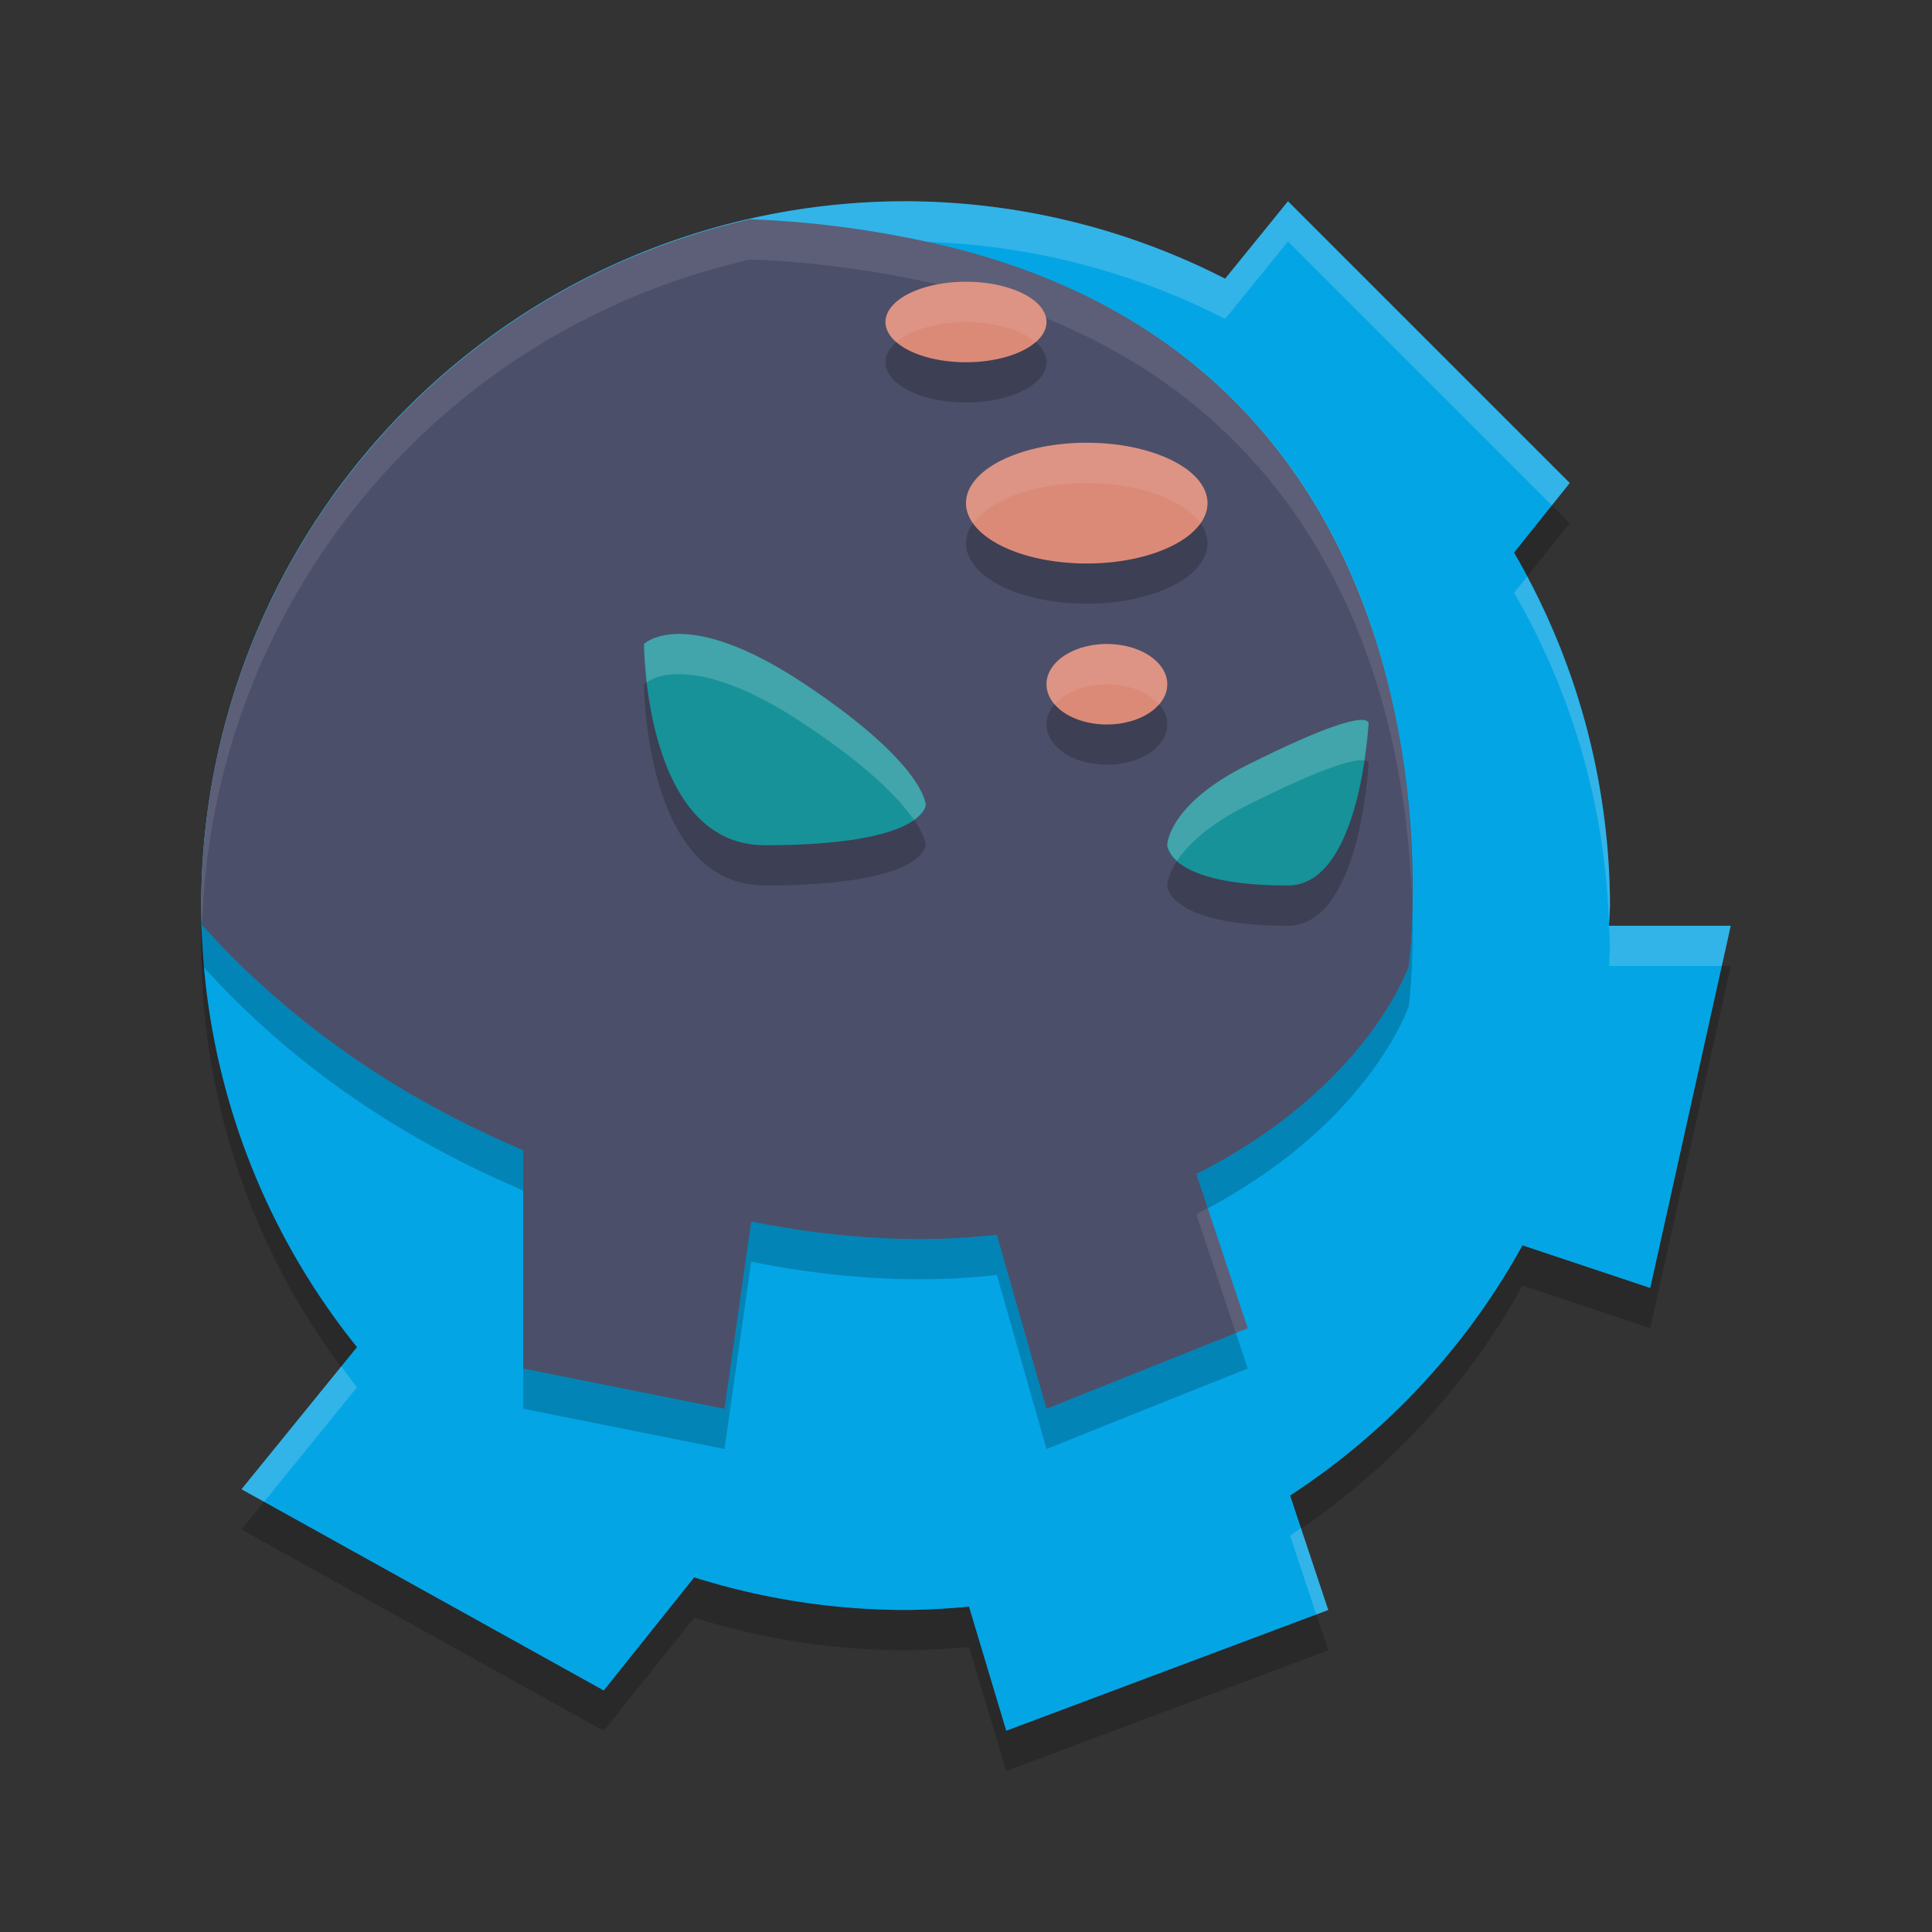 <svg width="48" height="48" version="1.1" xmlns="http://www.w3.org/2000/svg">
 <rect width="100%" height="100%" fill="#333333" stroke="none"/>
 <path d="M 22.5,6 A 17.5,17.5 0 0 0 5,23.5 17.5,17.5 0 0 0 8.869,34.469 L 6,38 l 9,5 2.248,-2.811 A 17.5,17.5 0 0 0 22.5,41 17.5,17.5 0 0 0 24.074,40.916 L 25,44 33,41 32.053,38.156 a 17.5,17.5 0 0 0 5.773,-6.215 L 41,33 43,24 H 39.975 A 17.5,17.5 0 0 0 40,23.5 17.5,17.5 0 0 0 37.617,14.729 L 39,13 32,6 30.438,7.924 A 17.5,17.5 0 0 0 22.5,6 Z" style="opacity:.2"/>
 <path d="M 22.5 5 A 17.5 17.5 0 0 0 5 22.5 A 17.5 17.5 0 0 0 8.869 33.469 L 6 37 L 15 42 L 17.248 39.189 A 17.5 17.5 0 0 0 22.5 40 A 17.5 17.5 0 0 0 24.074 39.916 L 25 43 L 33 40 L 32.053 37.156 A 17.5 17.5 0 0 0 37.826 30.941 L 41 32 L 43 23 L 39.975 23 A 17.5 17.5 0 0 0 40 22.5 A 17.5 17.5 0 0 0 37.617 13.729 L 39 12 L 32 5 L 30.438 6.924 A 17.5 17.5 0 0 0 22.5 5 z " style="fill:#04a5e5"/>
 <path d="M 18.635,6.449 C 10.667,8.254 5.008,15.331 5,23.5 c 0.006,0.163 0.015,0.326 0.025,0.488 1.805,2.005 4.358,4.059 7.975,5.59 V 35 l 5,1 0.664,-4.652 c 2.318,0.463 4.343,0.53 6.102,0.328 L 26,36 31,34 29.723,30.168 C 34,28 35,25 35,25 35,25 37,10 23,7 21.451,6.668 19.998,6.496 18.635,6.449 Z" style="opacity:.2"/>
 <path d="M 22.5 5 A 17.5 17.5 0 0 0 5 22.5 A 17.5 17.5 0 0 0 5.021 22.908 A 17.5 17.5 0 0 1 22.5 6 A 17.5 17.5 0 0 1 30.438 7.924 L 32 6 L 38.555 12.555 L 39 12 L 32 5 L 30.438 6.924 A 17.5 17.5 0 0 0 22.5 5 z M 37.939 14.326 L 37.617 14.729 A 17.5 17.5 0 0 1 39.975 23 A 17.5 17.5 0 0 0 40 22.5 A 17.5 17.5 0 0 0 37.939 14.326 z M 39.975 23 A 17.5 17.5 0 0 1 40 23.5 A 17.5 17.5 0 0 1 39.975 24 L 42.777 24 L 43 23 L 39.975 23 z M 8.48 33.947 L 6 37 L 6.561 37.311 L 8.869 34.469 A 17.5 17.5 0 0 1 8.48 33.947 z M 32.32 37.961 A 17.5 17.5 0 0 1 32.053 38.156 L 32.703 40.111 L 33 40 L 32.32 37.961 z " style="fill:#eff1f5;opacity:.2"/>
 <path d="M 18.635,5.449 C 10.667,7.254 5.008,14.331 5,22.5 c 0.006,0.163 0.015,0.326 0.025,0.488 C 6.83,24.993 9.384,27.047 13,28.578 V 34 l 5,1 0.664,-4.652 c 2.318,0.463 4.343,0.53 6.102,0.328 L 26,35 31,33 29.723,29.168 C 34,27 35,24 35,24 35,24 37,9 23,6 21.451,5.668 19.998,5.496 18.635,5.449 Z" style="fill:#4c4f69"/>
 <path d="m16.875 16.75c-0.625 0-0.875 0.25-0.875 0.25s0 5 3 5c4 0 4-1 4-1s0-1-3-3c-1.5-1-2.5-1.25-3.125-1.25zm17.025 2.141c-0.218-0.038-0.885 0.102-2.9 1.109-2 1-2 2-2 2s0 1 3 1c1.795 0 2-4 2-4s0.031-0.087-0.1-0.109z" style="opacity:.2"/>
 <path d="m16.875 15.75c-0.625 0-0.875 0.25-0.875 0.25s0 5 3 5c4 0 4-1 4-1s0-1-3-3c-1.5-1-2.5-1.25-3.125-1.25zm17.025 2.141c-0.218-0.038-0.885 0.102-2.9 1.109-2 1-2 2-2 2s0 1 3 1c1.795 0 2-4 2-4s0.031-0.087-0.1-0.109z" style="fill:#179299"/>
 <path d="m16.875 15.75c-0.625 0-0.875 0.25-0.875 0.25s0.006 0.401 0.07 0.957c0.075-0.059 0.288-0.207 0.805-0.207 0.625 0 1.625 0.25 3.125 1.25 1.638 1.092 2.368 1.875 2.705 2.371 0.279-0.199 0.295-0.371 0.295-0.371s0-1-3-3c-1.5-1-2.5-1.25-3.125-1.25zm17.025 2.141c-0.218-0.038-0.885 0.102-2.9 1.109-2 1-2 2-2 2s0.015 0.181 0.244 0.389c0.246-0.377 0.741-0.881 1.756-1.389 2.012-1.006 2.68-1.146 2.898-1.109 0.075-0.509 0.102-0.891 0.102-0.891s0.031-0.087-0.1-0.109z" style="fill:#eff1f5;opacity:.2"/>
 <path d="m18.635 5.449c-7.968 1.804-13.627 8.881-13.635 17.051 0.006 0.152 0.014 0.305 0.023 0.457 0.253-7.937 5.822-14.744 13.611-16.508 1.364 0.047 2.816 0.219 4.365 0.551 10.28 2.203 11.927 10.859 12.08 15.312 0.065-3.931-0.873-13.911-12.08-16.312-1.549-0.332-3.002-0.504-4.365-0.551zm11.369 24.564c-0.095 0.051-0.183 0.104-0.281 0.154l0.982 2.949 0.295-0.117-0.996-2.986z" style="fill:#eff1f5;opacity:.1"/>
 <path d="m24 8a2 1 0 0 0-2 1 2 1 0 0 0 2 1 2 1 0 0 0 2-1 2 1 0 0 0-2-1zm3 4a3 1.5 0 0 0-3 1.5 3 1.5 0 0 0 3 1.5 3 1.5 0 0 0 3-1.5 3 1.5 0 0 0-3-1.5zm0.5 5a1.5 1 0 0 0-1.5 1 1.5 1 0 0 0 1.5 1 1.5 1 0 0 0 1.5-1 1.5 1 0 0 0-1.5-1z" style="opacity:.2"/>
 <path d="m24 7a2 1 0 0 0-2 1 2 1 0 0 0 2 1 2 1 0 0 0 2-1 2 1 0 0 0-2-1zm3 4a3 1.5 0 0 0-3 1.5 3 1.5 0 0 0 3 1.5 3 1.5 0 0 0 3-1.5 3 1.5 0 0 0-3-1.5zm0.5 5a1.5 1 0 0 0-1.5 1 1.5 1 0 0 0 1.5 1 1.5 1 0 0 0 1.5-1 1.5 1 0 0 0-1.5-1z" style="fill:#dc8a78"/>
 <path d="m24 7a2 1 0 0 0-2 1 2 1 0 0 0 0.27 0.5 2 1 0 0 1 1.73-0.5 2 1 0 0 1 1.73 0.5 2 1 0 0 0 0.27-0.5 2 1 0 0 0-2-1zm3 4a3 1.5 0 0 0-3 1.5 3 1.5 0 0 0 0.176 0.5 3 1.5 0 0 1 2.824-1 3 1.5 0 0 1 2.824 1 3 1.5 0 0 0 0.176-0.5 3 1.5 0 0 0-3-1.5zm0.5 5a1.5 1 0 0 0-1.5 1 1.5 1 0 0 0 0.203 0.5 1.5 1 0 0 1 1.297-0.5 1.5 1 0 0 1 1.297 0.5 1.5 1 0 0 0 0.203-0.5 1.5 1 0 0 0-1.5-1z" style="fill:#eff1f5;opacity:.1"/>
</svg>

